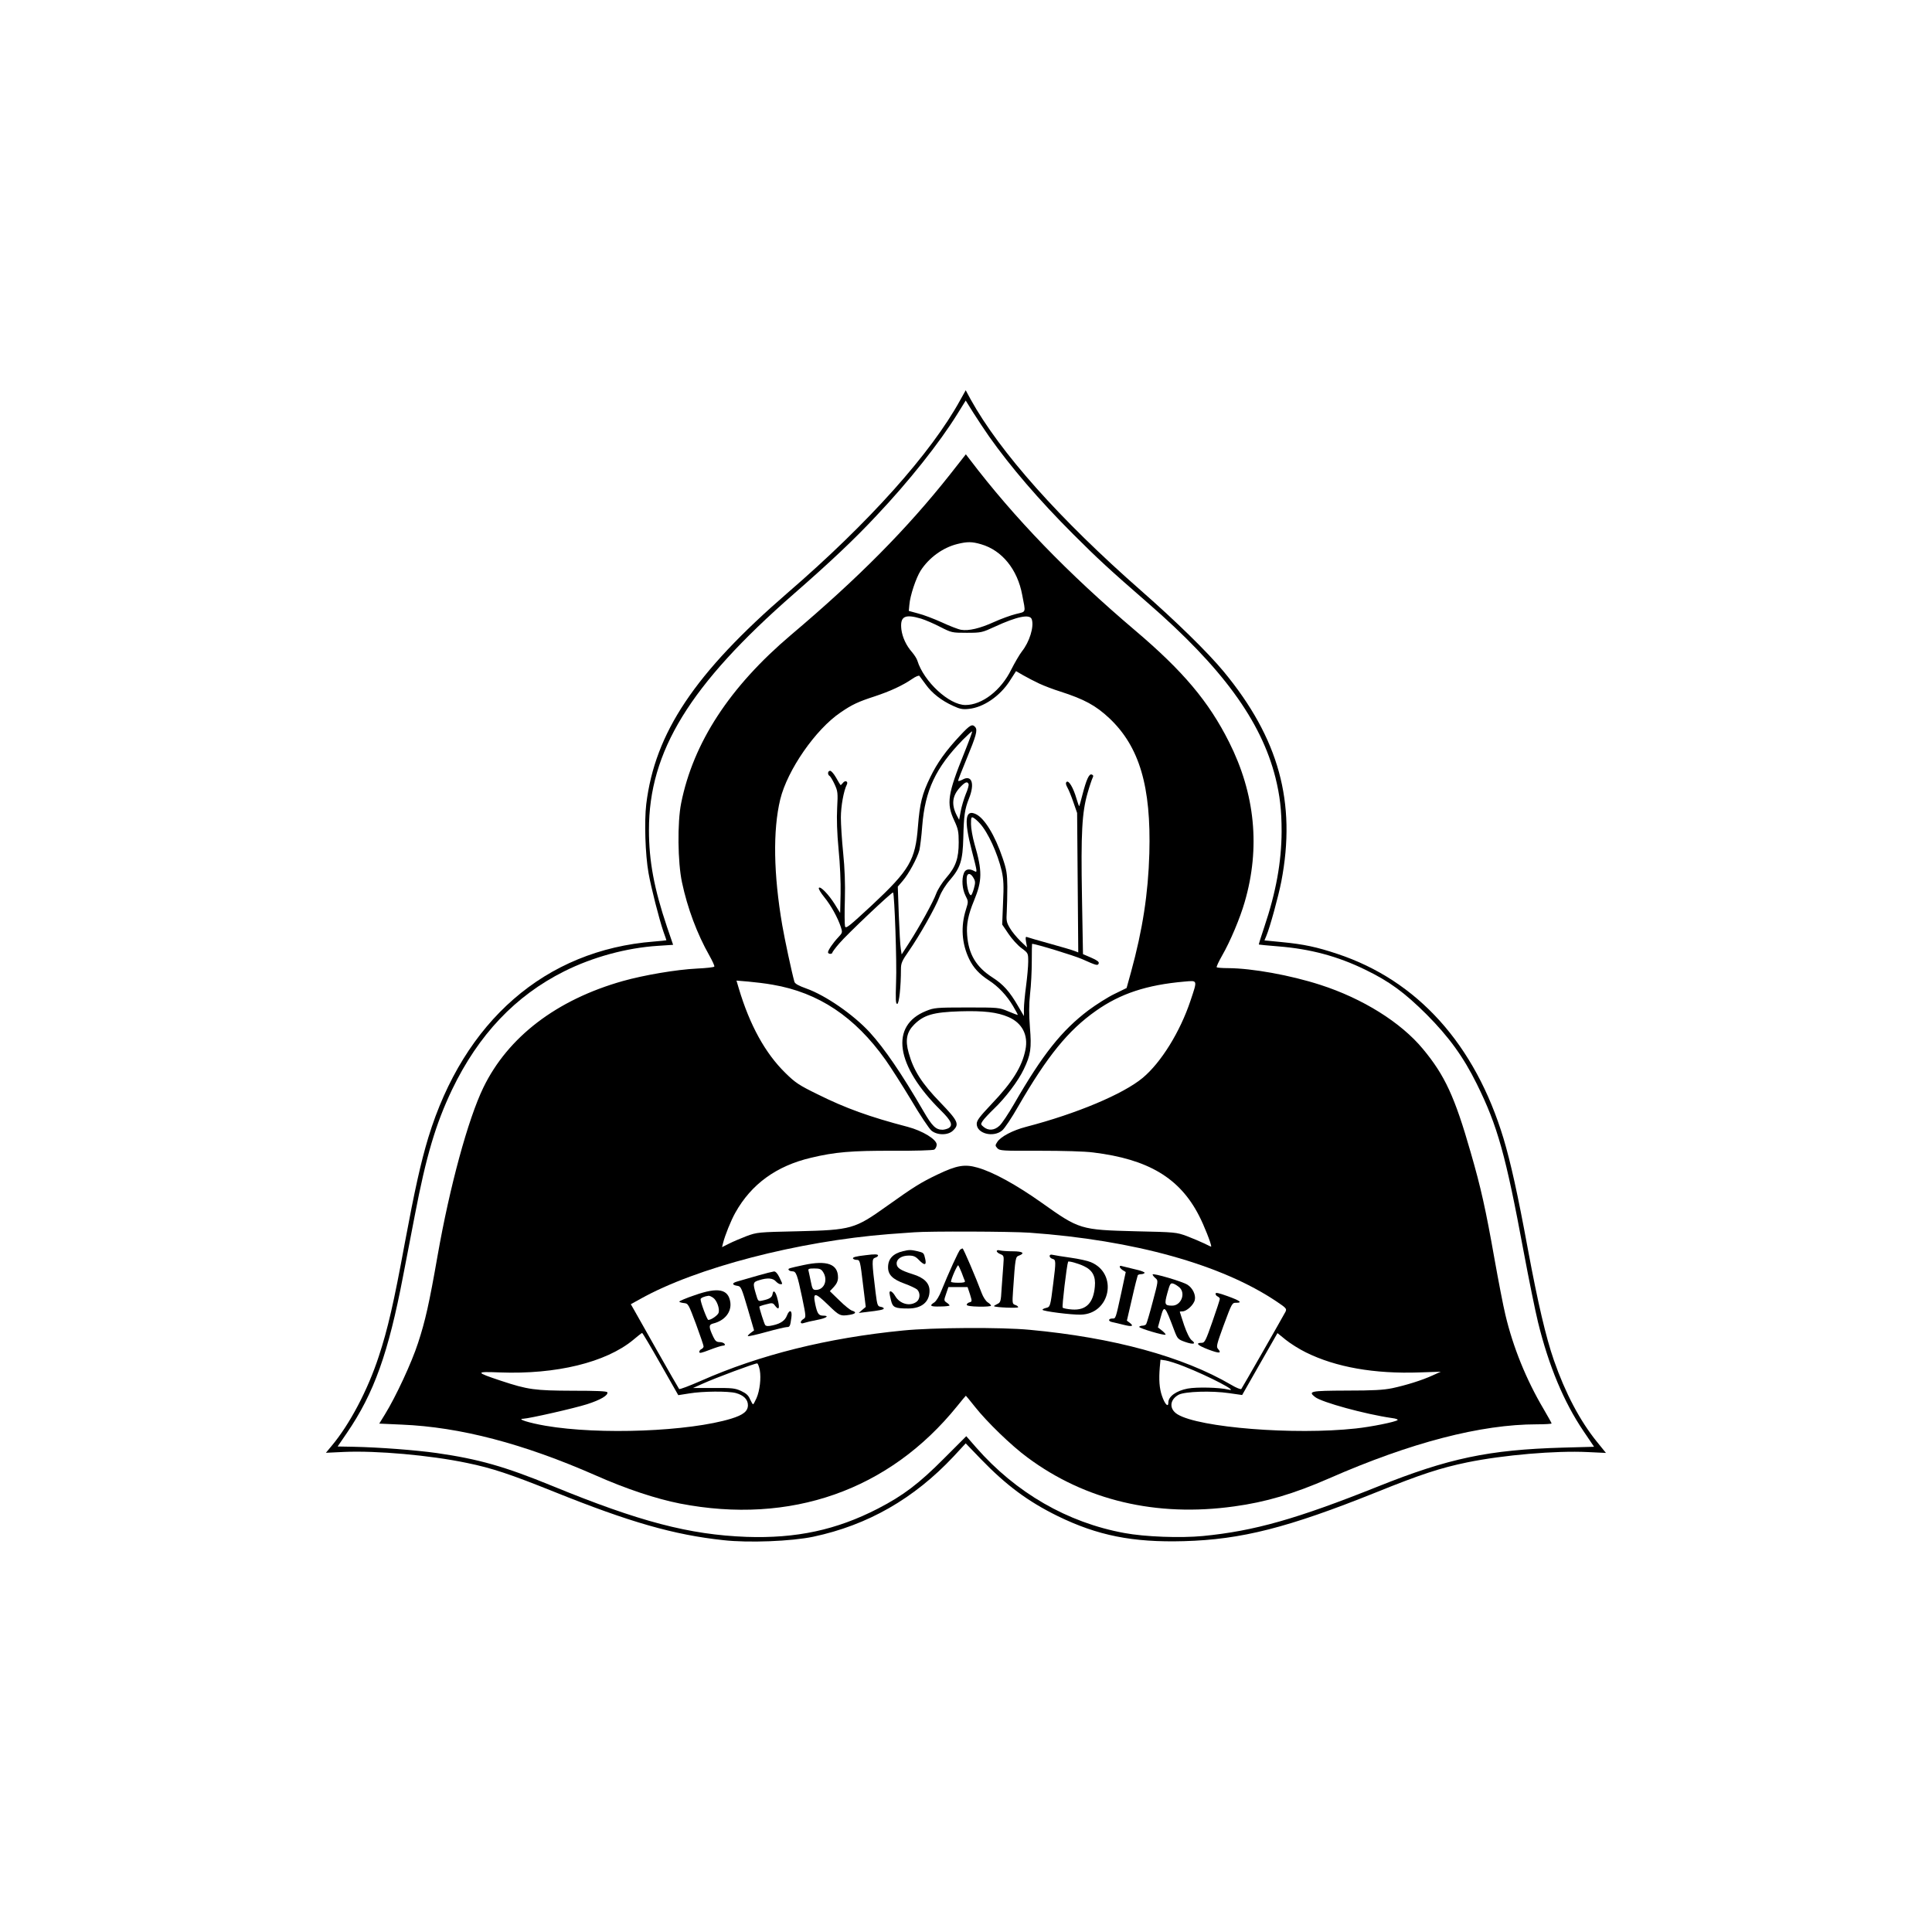 <?xml version="1.0" standalone="no"?>
<!DOCTYPE svg PUBLIC "-//W3C//DTD SVG 20010904//EN"
 "http://www.w3.org/TR/2001/REC-SVG-20010904/DTD/svg10.dtd">
<svg version="1.0" xmlns="http://www.w3.org/2000/svg"
 width="1351pt" height="1351pt" viewBox="0 0 1351 1351"
 preserveAspectRatio="xMidYMid meet">
<g transform="translate(0,1351) scale(0.1,-0.1)"
fill="#000000" stroke="none">
<path d="M6715 10713 c-204 -372 -640 -859 -1208 -1349 -648 -561 -927 -977
-988 -1478 -14 -120 -7 -352 16 -481 18 -102 74 -321 104 -409 12 -33 21 -60
21 -61 0 -1 -39 -5 -87 -9 -759 -59 -1329 -555 -1578 -1371 -52 -172 -95 -365
-165 -741 -76 -414 -119 -600 -181 -788 -77 -236 -204 -477 -331 -628 l-39
-47 128 6 c225 10 601 -23 858 -77 176 -36 304 -79 608 -201 532 -214 840
-302 1185 -339 177 -20 476 -8 629 24 381 81 703 265 981 561 l85 92 106 -110
c178 -184 329 -296 536 -398 280 -137 526 -186 884 -176 402 11 728 94 1348
343 310 125 445 169 633 208 254 52 620 83 842 72 l128 -6 -64 79 c-118 146
-220 339 -300 569 -56 161 -112 401 -182 777 -72 391 -120 605 -170 773 -199
659 -602 1106 -1163 1292 -144 48 -233 67 -387 82 l-122 12 13 31 c25 59 84
274 105 381 106 553 -17 1001 -404 1469 -112 135 -330 348 -576 564 -571 501
-988 969 -1193 1339 l-34 63 -38 -68z m202 -256 c150 -212 347 -442 588 -683
172 -172 251 -245 520 -479 522 -453 794 -826 894 -1223 31 -125 43 -227 43
-377 -1 -213 -39 -424 -122 -670 -22 -65 -39 -119 -37 -120 1 -1 63 -7 138
-13 223 -18 413 -69 604 -162 170 -82 276 -160 431 -314 156 -157 257 -296
351 -486 145 -293 202 -496 328 -1175 36 -192 81 -414 100 -491 75 -306 181
-559 317 -760 l75 -111 -221 -6 c-516 -15 -796 -74 -1291 -272 -568 -227 -864
-311 -1223 -346 -156 -15 -406 -6 -550 21 -398 73 -758 281 -1036 598 l-69 79
-156 -156 c-175 -176 -285 -259 -461 -350 -291 -150 -572 -210 -920 -198 -399
15 -748 106 -1360 357 -332 136 -514 187 -805 229 -149 21 -399 40 -582 44
l-112 2 65 95 c190 278 290 559 393 1098 23 116 59 308 82 425 79 413 146 638
260 877 185 385 443 657 785 828 198 99 435 164 655 178 l106 7 -43 126 c-90
267 -126 460 -126 676 -1 550 285 1016 1013 1652 252 220 422 380 577 546 228
241 442 511 566 711 l59 95 53 -85 c29 -46 79 -121 111 -167z"/>
<path d="M6644 10193 c-304 -384 -643 -726 -1114 -1124 -428 -363 -682 -752
-767 -1176 -27 -135 -24 -413 6 -553 38 -180 106 -361 191 -511 22 -39 38 -74
35 -78 -2 -5 -57 -11 -122 -14 -144 -7 -371 -46 -517 -87 -464 -131 -804 -391
-976 -745 -107 -221 -235 -691 -320 -1175 -59 -337 -86 -457 -137 -612 -44
-136 -155 -375 -231 -498 l-40 -65 157 -7 c409 -17 851 -133 1356 -355 214
-95 423 -164 590 -197 773 -150 1463 92 1939 682 32 40 59 72 60 72 1 0 30
-35 64 -78 82 -104 255 -272 367 -354 404 -300 901 -418 1445 -342 221 30 417
88 664 196 572 251 1062 378 1453 378 57 0 103 3 103 6 0 3 -25 48 -56 101
-122 206 -214 434 -267 658 -15 61 -49 238 -77 395 -61 345 -95 497 -166 742
-111 388 -181 539 -334 723 -154 186 -422 353 -717 448 -210 68 -478 116 -644
117 -42 0 -78 3 -81 6 -3 3 14 40 38 82 57 99 126 263 158 375 110 378 73 755
-109 1117 -143 285 -322 497 -658 782 -470 399 -843 784 -1157 1197 l-26 34
-110 -140z m217 -489 c145 -42 254 -175 287 -354 25 -130 30 -115 -45 -134
-36 -9 -105 -34 -153 -56 -97 -44 -176 -63 -229 -54 -20 3 -81 27 -135 52 -55
25 -129 53 -165 62 l-66 18 4 43 c5 64 46 187 79 239 58 90 155 161 257 186
69 17 102 17 166 -2z m-420 -520 c29 -9 90 -35 134 -58 79 -40 81 -41 185 -41
102 0 108 2 195 42 158 73 248 91 260 52 17 -51 -16 -158 -69 -224 -17 -22
-50 -79 -74 -126 -71 -146 -204 -249 -321 -249 -114 0 -291 164 -336 310 -4
14 -21 40 -36 58 -42 47 -69 106 -76 161 -10 91 23 109 138 75z m826 -454 c34
-16 100 -41 145 -55 171 -55 250 -98 346 -188 210 -199 292 -476 279 -945 -8
-280 -47 -534 -128 -829 l-31 -112 -84 -41 c-46 -22 -128 -74 -182 -114 -188
-142 -321 -309 -521 -656 -40 -69 -85 -137 -102 -152 -35 -33 -77 -36 -110 -9
-22 18 -22 20 -7 43 9 14 45 52 78 84 80 76 171 196 209 277 49 102 55 146 43
293 -7 92 -7 159 1 234 7 58 12 160 12 228 0 67 1 122 2 122 26 0 290 -81 348
-106 105 -47 111 -48 118 -31 4 11 -11 22 -52 40 l-58 25 -7 399 c-8 449 0
592 39 727 14 49 30 96 35 106 7 13 6 20 -6 24 -18 7 -37 -34 -65 -142 -10
-42 -21 -77 -22 -79 -2 -2 -11 23 -20 54 -21 73 -54 130 -69 115 -7 -7 -5 -19
6 -39 9 -15 28 -62 42 -103 l26 -75 4 -487 4 -488 -26 10 c-14 6 -92 29 -172
51 -80 22 -152 43 -159 46 -12 5 -13 -2 -8 -33 l7 -39 -47 45 c-25 25 -59 65
-73 90 -24 40 -26 52 -22 115 2 39 4 117 4 175 -1 91 -5 118 -33 200 -53 158
-127 279 -187 307 -75 36 -84 -41 -29 -253 41 -159 41 -158 16 -144 -34 18
-61 12 -71 -16 -17 -43 -11 -112 11 -156 21 -41 21 -43 4 -97 -38 -118 -30
-239 22 -347 30 -62 71 -106 137 -149 67 -43 126 -106 170 -180 19 -32 34 -60
33 -62 -2 -1 -32 10 -67 25 -64 27 -68 27 -290 27 -212 0 -228 -2 -283 -24
-256 -102 -215 -383 102 -696 74 -73 88 -105 52 -125 -11 -5 -29 -10 -40 -10
-47 0 -72 24 -133 129 -153 264 -273 439 -376 552 -114 124 -308 258 -442 306
-56 20 -81 34 -85 48 -18 64 -67 292 -85 396 -61 356 -66 663 -14 879 50 205
247 490 422 608 80 55 123 75 237 112 109 36 196 76 263 122 24 17 47 26 51
22 4 -5 24 -32 45 -61 43 -60 109 -112 191 -149 47 -22 67 -26 110 -21 102 10
217 89 285 194 l45 70 50 -29 c28 -16 78 -42 112 -58z m-416 -977 c57 -61 125
-210 154 -334 13 -61 15 -101 9 -224 l-6 -150 44 -65 c24 -36 65 -81 91 -100
47 -35 47 -35 47 -95 0 -33 -7 -109 -15 -170 -8 -60 -15 -132 -15 -160 l0 -50
-41 70 c-59 102 -104 152 -179 200 -114 73 -167 162 -177 296 -6 76 7 142 48
241 58 141 59 206 3 398 -13 46 -24 108 -24 137 0 48 2 53 18 44 9 -5 29 -22
43 -38z m-42 -385 c12 -21 12 -32 1 -72 -7 -25 -16 -46 -20 -46 -22 0 -42 125
-23 144 11 11 27 1 42 -26z m-1405 -744 c320 -55 574 -224 788 -525 37 -52
118 -179 180 -282 61 -104 125 -199 141 -213 41 -34 118 -34 152 1 45 44 35
66 -89 195 -131 135 -188 225 -222 348 -25 89 -14 145 39 198 68 67 133 86
318 92 170 5 262 -6 341 -40 95 -41 139 -125 119 -227 -24 -121 -92 -229 -238
-382 -83 -88 -103 -114 -103 -138 0 -68 116 -98 178 -46 17 14 67 89 112 168
204 353 350 532 543 668 171 121 356 182 620 205 93 8 91 14 42 -133 -73 -219
-206 -433 -334 -540 -137 -114 -463 -251 -817 -343 -92 -24 -176 -68 -200
-105 -16 -24 -15 -27 0 -44 16 -18 35 -19 294 -18 166 0 317 -4 377 -12 384
-47 604 -178 739 -441 35 -67 86 -196 86 -217 0 -2 -21 7 -47 21 -27 13 -82
36 -123 52 -74 27 -80 28 -360 34 -385 10 -392 12 -655 199 -175 124 -339 215
-449 246 -90 26 -146 16 -280 -48 -119 -57 -165 -86 -356 -222 -223 -159 -246
-166 -620 -175 -280 -6 -286 -7 -360 -34 -41 -16 -96 -39 -123 -53 l-48 -24 7
28 c13 53 55 158 86 213 112 200 287 327 529 384 167 40 283 50 574 49 150 -1
278 3 288 8 9 6 17 21 17 35 0 36 -97 96 -202 124 -268 70 -436 131 -629 227
-131 64 -157 81 -227 150 -141 138 -249 334 -326 592 l-16 54 83 -7 c45 -4
122 -13 171 -22z m1796 -1734 c729 -52 1342 -222 1728 -482 67 -45 71 -50 61
-71 -27 -50 -303 -533 -309 -540 -4 -4 -35 8 -70 29 -338 198 -826 331 -1410
385 -199 19 -678 16 -886 -5 -529 -52 -1002 -170 -1413 -352 -80 -35 -148 -61
-152 -57 -4 5 -73 125 -154 268 -81 143 -155 275 -165 292 l-19 33 67 37 c389
218 1102 403 1737 453 77 5 158 12 180 13 102 8 675 6 805 -3z m-2581 -918
l124 -218 76 12 c95 16 273 17 326 3 55 -15 85 -45 85 -85 0 -42 -32 -68 -116
-94 -293 -90 -921 -115 -1299 -50 -116 20 -204 48 -157 49 44 2 357 73 448
102 93 30 148 62 141 83 -3 8 -73 11 -243 11 -264 1 -312 7 -502 70 -180 60
-180 65 -7 58 394 -15 741 70 931 226 32 27 61 50 64 50 3 1 61 -97 129 -217z
m4513 81 c210 -104 480 -151 793 -140 l150 5 -55 -25 c-76 -35 -186 -69 -283
-90 -64 -13 -134 -17 -321 -17 -254 -1 -271 -5 -220 -45 47 -37 350 -120 537
-147 27 -3 45 -10 40 -14 -13 -13 -187 -48 -293 -59 -429 -47 -1095 6 -1246
99 -60 37 -56 102 8 137 44 23 231 29 353 11 l91 -13 123 216 124 217 58 -47
c32 -26 96 -66 141 -88z m-852 -98 c175 -69 393 -183 309 -162 -61 15 -219 19
-284 7 -79 -15 -135 -55 -135 -97 0 -39 -25 -12 -45 47 -18 53 -22 113 -15
198 l5 54 35 -5 c19 -3 78 -21 130 -42z m-2967 -26 c10 -57 0 -143 -23 -196
-11 -24 -21 -43 -24 -43 -3 0 -12 16 -21 35 -11 27 -26 41 -62 58 -43 20 -64
22 -192 21 l-145 0 65 29 c92 42 372 146 384 143 5 -1 13 -22 18 -47z"/>
<path d="M6715 8368 c-103 -110 -162 -194 -210 -293 -57 -117 -73 -182 -86
-344 -18 -236 -58 -304 -322 -551 -162 -150 -183 -167 -188 -147 -3 12 -4 96
-1 187 3 111 -1 218 -12 326 -9 89 -16 200 -16 247 0 79 20 188 41 229 13 24
-11 35 -27 13 -8 -10 -15 -17 -17 -14 -2 2 -16 25 -31 52 -15 26 -33 47 -41
47 -17 0 -20 -26 -4 -36 6 -3 22 -30 35 -58 22 -48 24 -59 18 -166 -4 -77 -1
-173 10 -290 10 -98 16 -234 14 -309 l-3 -135 -37 60 c-43 69 -103 131 -112
115 -4 -6 14 -35 39 -66 47 -58 93 -142 115 -208 12 -37 11 -40 -17 -70 -38
-40 -73 -92 -73 -106 0 -6 7 -11 15 -11 8 0 15 3 15 8 0 4 21 33 48 64 52 62
370 363 377 357 10 -11 27 -491 21 -626 -4 -124 -3 -153 8 -153 13 0 26 120
26 243 0 41 7 58 54 125 74 106 188 307 215 380 14 37 44 85 75 120 72 84 88
136 92 291 4 161 10 202 40 278 42 104 19 168 -46 131 -17 -9 -30 -12 -30 -7
0 6 27 74 59 152 67 162 78 201 61 222 -21 25 -36 17 -105 -57z m27 -125
c-115 -285 -125 -351 -70 -469 28 -60 32 -79 32 -154 0 -112 -20 -171 -87
-248 -29 -33 -60 -83 -70 -110 -21 -58 -114 -227 -189 -344 l-53 -82 -6 39
c-4 22 -10 129 -14 237 l-7 198 35 41 c42 49 101 158 116 214 5 22 15 99 20
170 20 249 94 407 284 602 34 34 63 61 65 58 2 -2 -23 -70 -56 -152z m31 -216
c3 -7 -6 -39 -20 -71 -13 -33 -29 -86 -35 -119 l-11 -60 -15 28 c-41 78 -34
140 22 200 35 37 51 43 59 22z"/>
<path d="M6715 4772 c-11 -7 -81 -162 -131 -285 -15 -40 -37 -75 -50 -84 -38
-24 -29 -31 41 -29 36 0 65 4 65 7 0 4 -9 13 -20 20 -20 14 -20 16 -4 62 l16
47 67 0 67 0 17 -51 c15 -49 15 -51 -4 -56 -10 -3 -19 -10 -19 -17 0 -7 30
-12 85 -13 47 -1 85 2 85 7 0 4 -10 15 -23 23 -13 8 -32 37 -42 64 -40 107
-128 313 -134 313 -3 0 -11 -4 -16 -8z m10 -162 c9 -25 19 -51 22 -57 4 -10
-9 -13 -46 -13 -28 0 -51 3 -51 7 0 19 45 121 51 115 3 -4 14 -27 24 -52z"/>
<path d="M6315 4761 c-71 -17 -105 -54 -105 -113 0 -52 32 -84 115 -114 39
-14 78 -33 88 -41 24 -23 22 -68 -5 -87 -47 -33 -116 -14 -148 41 -19 32 -40
44 -40 22 0 -5 5 -30 11 -54 12 -48 27 -55 121 -55 93 0 148 46 148 124 0 54
-39 92 -118 116 -86 27 -112 44 -112 75 0 32 35 55 85 55 33 0 47 -6 70 -30
40 -41 55 -39 45 6 -10 44 -10 44 -57 55 -43 10 -56 10 -98 0z"/>
<path d="M6970 4761 c0 -6 12 -16 26 -21 24 -10 25 -12 20 -77 -3 -38 -8 -111
-12 -164 -5 -91 -7 -97 -31 -108 -14 -7 -24 -13 -22 -15 11 -9 169 -15 169 -7
0 5 -10 13 -21 16 -20 7 -21 11 -15 99 16 236 17 237 42 246 44 17 25 30 -43
30 -38 0 -78 3 -90 6 -14 4 -23 2 -23 -5z"/>
<path d="M6055 4733 c-72 -8 -95 -15 -90 -24 4 -5 15 -9 25 -9 24 0 25 -5 46
-182 l18 -147 -25 -21 -24 -21 50 6 c96 11 125 17 125 25 0 5 -10 10 -22 12
-21 3 -24 11 -35 98 -27 219 -27 237 -4 245 12 3 21 11 21 16 0 9 -25 10 -85
2z"/>
<path d="M7340 4726 c0 -7 9 -16 20 -19 24 -6 25 -16 5 -172 -20 -161 -21
-164 -50 -171 -14 -3 -25 -9 -25 -13 0 -10 203 -36 268 -34 207 5 262 287 70
367 -20 9 -83 23 -140 31 -57 8 -113 17 -125 20 -16 4 -23 1 -23 -9z m240 -70
c60 -28 83 -72 76 -143 -10 -115 -62 -167 -159 -160 -31 2 -61 8 -66 13 -6 6
28 294 38 321 3 7 72 -12 111 -31z"/>
<path d="M5620 4664 c-106 -23 -111 -24 -105 -34 3 -6 15 -10 26 -10 26 0 34
-21 68 -183 28 -134 28 -139 10 -150 -28 -17 -25 -39 4 -28 12 4 52 14 90 21
65 12 91 30 43 30 -31 0 -41 14 -55 79 -18 86 -3 86 88 -2 80 -78 87 -82 154
-71 42 7 48 19 15 29 -13 4 -53 36 -89 72 l-66 64 29 31 c19 21 28 41 28 65 0
94 -77 122 -240 87z m135 -48 c37 -56 9 -126 -50 -126 -21 0 -25 7 -35 58 -6
31 -14 65 -16 75 -5 14 2 17 40 17 37 0 48 -4 61 -24z"/>
<path d="M7830 4652 c0 -5 9 -16 21 -24 l21 -13 -31 -145 c-40 -184 -39 -180
-61 -180 -31 0 -33 -19 -3 -25 15 -3 52 -12 80 -19 59 -15 74 -10 43 14 l-20
15 36 155 c19 85 38 158 40 162 3 5 14 8 24 8 10 0 21 4 24 9 3 5 -29 17 -71
26 -43 10 -83 20 -90 22 -7 3 -13 1 -13 -5z"/>
<path d="M5295 4589 c-55 -16 -117 -34 -139 -40 -40 -11 -39 -25 3 -31 22 -3
28 -17 69 -157 l45 -154 -24 -18 c-13 -10 -22 -20 -19 -22 3 -3 61 10 129 29
69 19 133 34 143 34 21 0 24 6 32 68 7 50 -13 59 -31 13 -13 -35 -44 -57 -100
-69 -30 -7 -45 -6 -52 2 -7 9 -41 115 -41 129 0 2 21 10 47 16 44 12 48 11 64
-11 26 -34 33 -16 17 45 -13 56 -31 73 -36 37 -4 -23 -22 -34 -69 -44 -31 -7
-32 -7 -47 45 -23 77 -21 84 23 97 57 18 95 15 116 -8 10 -11 24 -20 32 -20
17 0 17 -2 -7 48 -13 27 -27 42 -38 41 -9 -1 -62 -14 -117 -30z"/>
<path d="M8060 4598 c0 -5 9 -17 20 -26 20 -17 20 -18 -19 -164 -21 -81 -42
-151 -46 -157 -3 -6 -15 -11 -25 -11 -10 0 -21 -4 -24 -8 -5 -9 176 -63 184
-55 3 3 -8 15 -24 28 l-29 23 18 66 c26 95 29 92 97 -89 22 -57 25 -61 76 -79
57 -20 80 -14 45 12 -14 11 -34 51 -53 106 -16 50 -30 91 -30 93 0 2 9 3 19 3
29 0 79 46 86 80 8 35 -15 83 -51 106 -33 22 -244 84 -244 72z m188 -91 c45
-42 11 -127 -51 -127 -53 0 -56 8 -34 88 18 65 22 72 41 66 12 -3 31 -16 44
-27z"/>
<path d="M4858 4453 c-60 -20 -108 -41 -108 -45 0 -3 14 -8 32 -10 31 -3 32
-6 85 -147 29 -79 53 -149 53 -156 0 -7 -7 -15 -15 -19 -8 -3 -15 -12 -15 -20
0 -11 16 -7 73 15 39 15 80 28 90 29 31 0 13 24 -19 25 -23 0 -32 7 -46 36
-33 70 -33 86 -1 94 81 20 129 80 120 148 -13 93 -85 108 -249 50z m129 -18
c26 -18 47 -77 38 -105 -6 -18 -52 -50 -72 -50 -8 0 -55 124 -54 145 0 9 29
21 56 24 6 1 20 -6 32 -14z"/>
<path d="M8500 4463 c0 -7 7 -16 15 -19 8 -4 15 -11 15 -17 0 -5 -23 -77 -52
-159 -46 -132 -54 -148 -74 -148 -48 0 -30 -18 46 -47 77 -29 96 -28 66 6 -12
14 -6 35 38 156 62 167 61 165 92 165 44 0 25 15 -61 46 -64 23 -85 28 -85 17z"/>
</g>
</svg>
